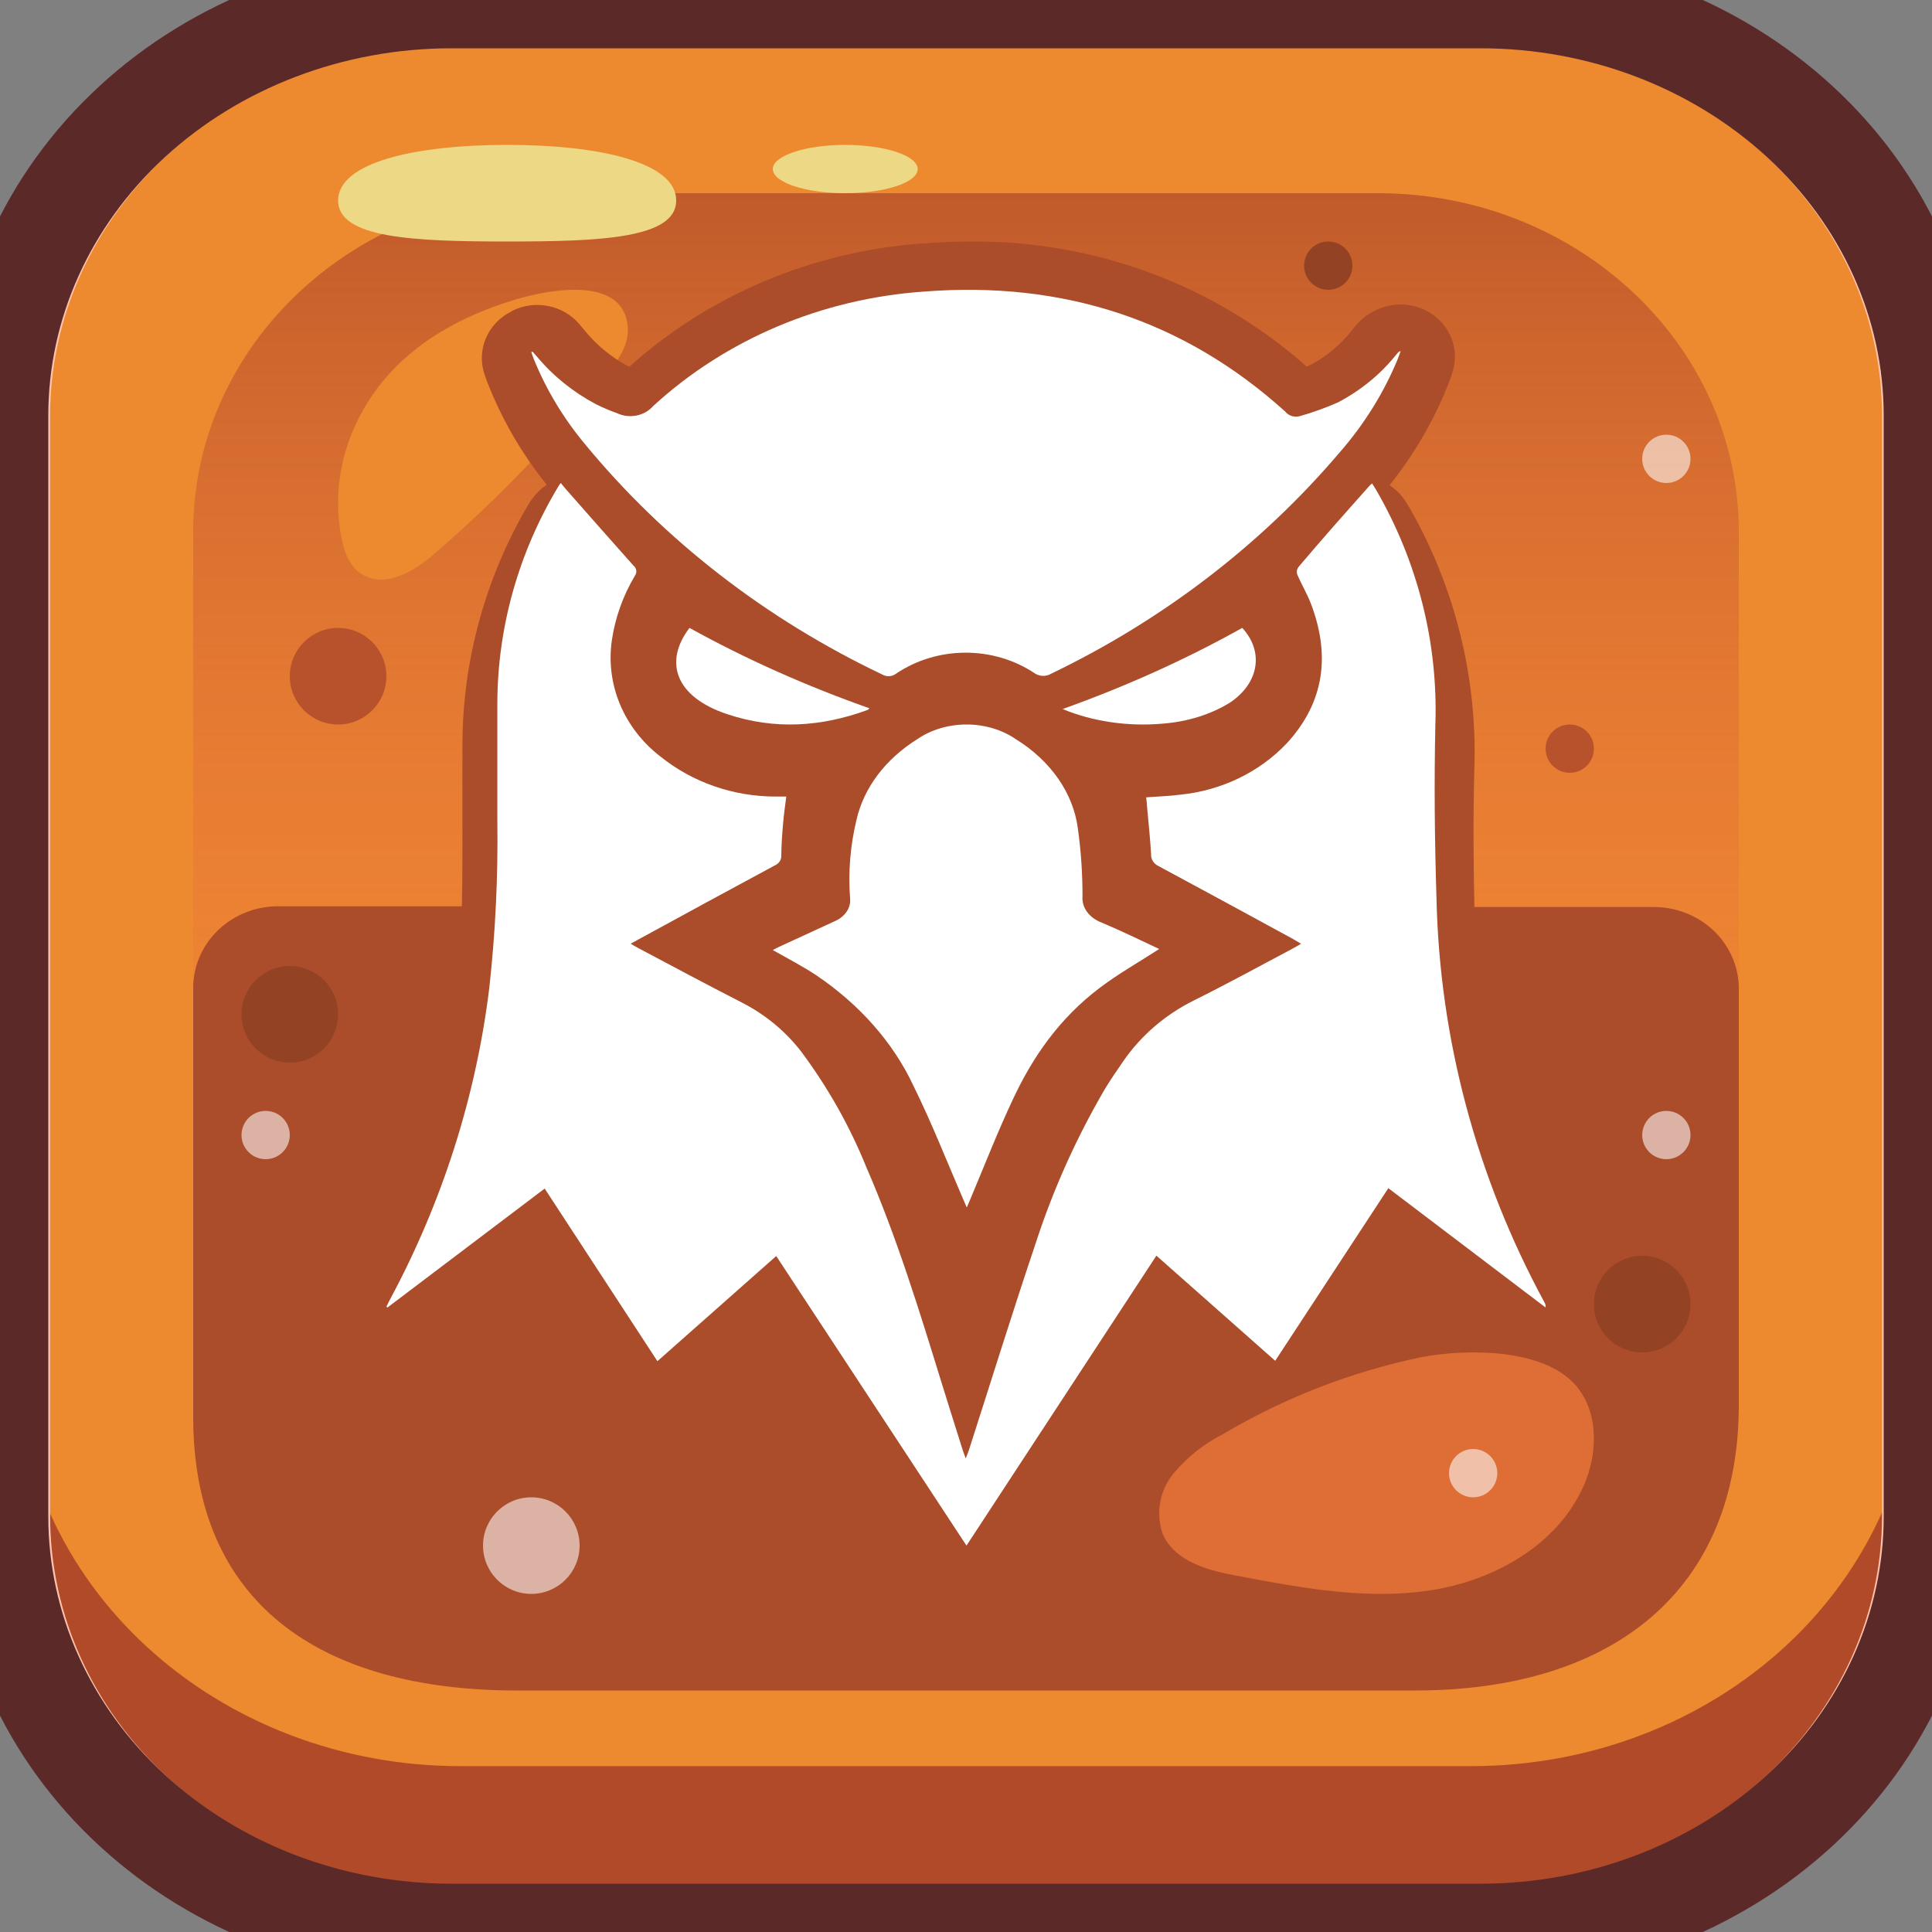 <svg width="40" height="40" viewBox="0 0 40 40" fill="none" xmlns="http://www.w3.org/2000/svg">
<rect x="0" y="0" width="40" height="40" fill="#808080" stroke="none"/>
<g clip-path="url(#clip0_1_17172)">
<path d="M30.661 0H9.343C6.865 0 4.488 0.906 2.736 2.519C0.984 4.132 0 6.32 0 8.601V31.399C0 33.68 0.984 35.868 2.736 37.481C4.488 39.094 6.865 40 9.343 40H30.657C33.135 40 35.512 39.094 37.264 37.481C39.016 35.868 40 33.68 40 31.399V8.601C40 6.32 39.016 4.133 37.265 2.52C35.514 0.907 33.138 0.001 30.661 0Z" fill="#ED892F"/>
<path d="M30.474 36.566H9.523C7.087 36.566 4.752 35.674 3.03 34.086C1.308 32.499 0.341 30.346 0.341 28.1V31.223C0.341 33.468 1.308 35.621 3.03 37.209C4.752 38.797 7.087 39.688 9.523 39.688H30.471C32.906 39.688 35.241 38.797 36.963 37.209C38.685 35.621 39.652 33.468 39.652 31.223V28.096C39.653 29.207 39.416 30.309 38.955 31.336C38.494 32.363 37.818 33.297 36.966 34.084C36.114 34.87 35.102 35.494 33.988 35.92C32.874 36.346 31.68 36.565 30.474 36.566Z" fill="#B04A28"/>
<path d="M28.524 4H11.476C7.347 4 4 7.138 4 11.008V26.992C4 30.862 7.347 34 11.476 34H28.524C32.653 34 36 30.862 36 26.992V11.008C36 7.138 32.653 4 28.524 4Z" fill="url(#paint0_linear_1_17172)"/>
<path d="M7.917 7.904C7.142 8.862 6.841 10.042 7.08 11.188C7.142 11.48 7.267 11.794 7.574 11.933C8.05 12.148 8.602 11.805 8.981 11.477C10.298 10.339 11.49 9.101 12.543 7.779C12.778 7.487 13.015 7.159 12.999 6.804C12.95 5.723 11.457 5.966 10.665 6.204C9.562 6.536 8.592 7.078 7.917 7.904Z" fill="#ED892F"/>
<path d="M34.209 18.779H30.526C30.503 17.766 30.5 16.808 30.526 15.873C30.581 14.021 30.128 12.189 29.21 10.56C29.185 10.515 29.157 10.474 29.13 10.429L29.106 10.39C29.021 10.253 28.906 10.136 28.769 10.046C29.284 9.401 29.698 8.687 29.996 7.926C30.014 7.881 30.029 7.834 30.047 7.782L30.055 7.757C30.1 7.638 30.123 7.513 30.123 7.386C30.123 7.101 30.005 6.827 29.796 6.624C29.587 6.421 29.303 6.307 29.006 6.305H28.955C28.775 6.311 28.599 6.359 28.442 6.445C28.305 6.514 28.183 6.609 28.084 6.725C28.062 6.75 28.036 6.78 28.01 6.811L27.993 6.835C27.77 7.12 27.489 7.36 27.167 7.538C27.134 7.554 27.095 7.571 27.052 7.589C25.16 5.906 22.673 4.98 20.096 5C19.765 5 19.428 5.014 19.089 5.042C16.826 5.203 14.688 6.103 13.029 7.593L12.981 7.57C12.639 7.383 12.338 7.132 12.097 6.833L12.018 6.739L11.993 6.709C11.83 6.518 11.604 6.386 11.352 6.336C11.1 6.286 10.838 6.32 10.61 6.433L10.586 6.45C10.348 6.567 10.162 6.763 10.06 7.001C9.959 7.238 9.948 7.503 10.031 7.748L10.044 7.785C10.06 7.834 10.076 7.882 10.096 7.929C10.388 8.675 10.793 9.376 11.297 10.008L11.321 10.036C11.211 10.108 11.114 10.199 11.037 10.304C10.999 10.353 10.963 10.405 10.931 10.458C10.045 11.974 9.577 13.683 9.574 15.422C9.574 16.285 9.574 17.059 9.574 17.789C9.574 18.123 9.57 18.448 9.562 18.764H5.794C5.562 18.759 5.331 18.799 5.114 18.881C4.898 18.962 4.701 19.085 4.534 19.24C4.367 19.396 4.234 19.582 4.142 19.788C4.051 19.993 4.002 20.214 4 20.438V29.334C4 33.157 6.583 35 10.711 35H29.294C33.422 35 36 32.905 36 29.082V20.438C35.996 20.215 35.946 19.997 35.853 19.793C35.761 19.59 35.628 19.405 35.462 19.252C35.295 19.098 35.099 18.977 34.884 18.896C34.669 18.815 34.44 18.775 34.209 18.779Z" fill="#AB4C2A"/>
<path d="M25.318 29.693C24.924 29.893 24.574 30.172 24.291 30.513C24.15 30.685 24.057 30.891 24.019 31.11C23.981 31.33 24 31.556 24.075 31.765C24.325 32.335 25.023 32.52 25.631 32.629C26.944 32.878 28.286 33.127 29.605 32.928C30.925 32.729 32.243 31.993 32.788 30.764C33.082 30.099 33.104 29.256 32.639 28.699C31.974 27.908 30.364 27.922 29.429 28.098C27.981 28.399 26.593 28.938 25.318 29.693Z" fill="#DE6D36"/>
<path d="M14 4.151C14 4.938 12.433 5 10.5 5C8.567 5 7 4.932 7 4.151C7 3.369 8.568 3 10.5 3C12.432 3 14 3.365 14 4.151Z" fill="#EDD885"/>
<path d="M17.5 4C18.328 4 19 3.776 19 3.5C19 3.224 18.328 3 17.5 3C16.672 3 16 3.224 16 3.5C16 3.776 16.672 4 17.5 4Z" fill="#EDD885"/>
<g style="mix-blend-mode:overlay">
<path d="M30.661 0.956C32.862 0.959 34.972 1.766 36.529 3.199C38.086 4.632 38.962 6.574 38.965 8.601V31.399C38.962 33.426 38.086 35.368 36.529 36.801C34.972 38.234 32.862 39.041 30.661 39.044H9.343C7.141 39.041 5.031 38.235 3.474 36.802C1.917 35.369 1.041 33.426 1.038 31.399V8.601C1.041 6.574 1.917 4.631 3.474 3.198C5.031 1.765 7.141 0.959 9.343 0.956H30.657M30.657 0H9.343C6.865 0 4.488 0.906 2.736 2.519C0.984 4.132 0 6.32 0 8.601V31.399C0 33.68 0.984 35.868 2.736 37.481C4.488 39.094 6.865 40 9.343 40H30.657C33.135 40 35.512 39.094 37.264 37.481C39.016 35.868 40 33.68 40 31.399V8.601C40 6.32 39.016 4.132 37.264 2.519C35.512 0.906 33.135 0 30.657 0Z" fill="#FFC3AD"/>
</g>
<path d="M30.661 0H9.343C6.865 0 4.488 0.906 2.736 2.519C0.984 4.132 0 6.32 0 8.601V31.399C0 33.68 0.984 35.868 2.736 37.481C4.488 39.094 6.865 40 9.343 40H30.657C33.135 40 35.512 39.094 37.264 37.481C39.016 35.868 40 33.68 40 31.399V8.601C40 6.32 39.016 4.133 37.265 2.52C35.514 0.907 33.138 0.001 30.661 0Z" stroke="#5C2929" stroke-width="2" stroke-linecap="round" stroke-linejoin="round"/>
<g style="mix-blend-mode:overlay" opacity="0.57">
<path d="M34.5 10C34.776 10 35 9.776 35 9.5C35 9.224 34.776 9 34.5 9C34.224 9 34 9.224 34 9.5C34 9.776 34.224 10 34.5 10Z" fill="white"/>
<path d="M20.469 7.433C20.708 7.433 20.902 7.254 20.902 7.034C20.902 6.813 20.708 6.634 20.469 6.634C20.229 6.634 20.035 6.813 20.035 7.034C20.035 7.254 20.229 7.433 20.469 7.433Z" fill="white"/>
<path d="M5.5 24C5.776 24 6 23.776 6 23.5C6 23.224 5.776 23 5.5 23C5.224 23 5 23.224 5 23.5C5 23.776 5.224 24 5.5 24Z" fill="white"/>
<path d="M34.5 24C34.776 24 35 23.776 35 23.5C35 23.224 34.776 23 34.5 23C34.224 23 34 23.224 34 23.5C34 23.776 34.224 24 34.5 24Z" fill="white"/>
<path d="M30.5 31C30.776 31 31 30.776 31 30.5C31 30.224 30.776 30 30.5 30C30.224 30 30 30.224 30 30.5C30 30.776 30.224 31 30.5 31Z" fill="white"/>
<path d="M11 33C11.552 33 12 32.552 12 32C12 31.448 11.552 31 11 31C10.448 31 10 31.448 10 32C10 32.552 10.448 33 11 33Z" fill="white"/>
</g>
<path d="M7 15C7.552 15 8 14.552 8 14C8 13.448 7.552 13 7 13C6.448 13 6 13.448 6 14C6 14.552 6.448 15 7 15Z" fill="#B8522D"/>
<path d="M6 22C6.552 22 7 21.552 7 21C7 20.448 6.552 20 6 20C5.448 20 5 20.448 5 21C5 21.552 5.448 22 6 22Z" fill="#944224"/>
<path d="M34 28C34.552 28 35 27.552 35 27C35 26.448 34.552 26 34 26C33.448 26 33 26.448 33 27C33 27.552 33.448 28 34 28Z" fill="#944224"/>
<path d="M32.5 16C32.776 16 33 15.776 33 15.5C33 15.224 32.776 15 32.5 15C32.224 15 32 15.224 32 15.5C32 15.776 32.224 16 32.5 16Z" fill="#B8522D"/>
<path d="M27.5 6C27.776 6 28 5.776 28 5.5C28 5.224 27.776 5 27.5 5C27.224 5 27 5.224 27 5.5C27 5.776 27.224 6 27.5 6Z" fill="#944224"/>
<path d="M13.611 28.182L11.277 24.608L8.023 27.07L8 27.055C8.023 27.007 8.045 26.959 8.07 26.913C9.156 24.892 9.854 22.706 10.13 20.456C10.258 19.302 10.313 18.142 10.297 16.982C10.297 16.176 10.297 15.371 10.297 14.566C10.3 12.987 10.737 11.435 11.566 10.061C11.579 10.04 11.594 10.02 11.611 10C11.647 10.044 11.677 10.085 11.71 10.121C12.177 10.653 12.646 11.183 13.116 11.711C13.147 11.736 13.167 11.771 13.173 11.809C13.178 11.848 13.169 11.886 13.146 11.918C12.898 12.334 12.736 12.789 12.667 13.261C12.603 13.707 12.661 14.162 12.836 14.582C13.011 15.001 13.297 15.372 13.667 15.658C14.335 16.198 15.187 16.494 16.068 16.492C16.131 16.492 16.194 16.492 16.279 16.492C16.254 16.688 16.228 16.869 16.213 17.049C16.194 17.268 16.178 17.488 16.176 17.708C16.179 17.752 16.168 17.795 16.144 17.833C16.119 17.87 16.084 17.9 16.041 17.918C15.101 18.424 14.162 18.934 13.224 19.447L13.057 19.538C13.117 19.574 13.161 19.601 13.206 19.624C13.924 20.004 14.637 20.388 15.363 20.758C15.849 21.008 16.27 21.357 16.594 21.78C17.14 22.514 17.588 23.308 17.928 24.145C18.561 25.599 19.025 27.106 19.49 28.614C19.635 29.084 19.785 29.555 19.933 30.025C19.947 30.071 19.965 30.115 19.995 30.195C20.026 30.113 20.048 30.064 20.063 30.014C20.52 28.593 20.962 27.167 21.438 25.754C21.798 24.643 22.278 23.57 22.872 22.553C22.99 22.358 23.119 22.169 23.25 21.98C23.614 21.448 24.118 21.012 24.712 20.716C25.407 20.371 26.086 19.998 26.771 19.635C26.821 19.609 26.869 19.579 26.937 19.54C26.867 19.5 26.816 19.469 26.771 19.441C25.842 18.936 24.914 18.429 23.982 17.929C23.934 17.906 23.894 17.871 23.867 17.826C23.84 17.782 23.828 17.732 23.832 17.681C23.812 17.341 23.775 17.003 23.745 16.665C23.745 16.616 23.735 16.567 23.73 16.508C23.972 16.489 24.204 16.484 24.434 16.453C25.282 16.369 26.068 15.992 26.637 15.394C27.438 14.525 27.541 13.54 27.137 12.488C27.058 12.287 26.946 12.097 26.859 11.898C26.85 11.872 26.847 11.844 26.851 11.817C26.855 11.79 26.866 11.764 26.882 11.741C27.359 11.175 27.859 10.613 28.359 10.052C28.369 10.041 28.383 10.031 28.408 10.009C28.438 10.058 28.468 10.102 28.494 10.147C29.351 11.631 29.774 13.303 29.718 14.991C29.691 16.196 29.703 17.402 29.741 18.599C29.805 21.509 30.569 24.368 31.975 26.962C31.996 26.994 32.004 27.032 31.998 27.069L28.744 24.6L26.402 28.174L23.942 25.997L20.01 32L16.071 26.005L13.611 28.182Z" fill="white"/>
<path d="M11.027 7.282L11.121 7.388C11.454 7.786 11.868 8.119 12.339 8.369C12.48 8.439 12.625 8.501 12.774 8.554C12.899 8.613 13.041 8.63 13.178 8.603C13.315 8.576 13.437 8.506 13.525 8.405C15.031 7.023 17.017 6.183 19.129 6.037C22.021 5.81 24.525 6.636 26.611 8.523C26.644 8.565 26.691 8.597 26.744 8.613C26.798 8.63 26.855 8.631 26.91 8.616C27.178 8.54 27.441 8.446 27.695 8.334C28.155 8.095 28.556 7.77 28.876 7.381L28.951 7.291C28.967 7.282 28.983 7.273 29 7.265C28.977 7.33 28.961 7.378 28.942 7.426C28.652 8.131 28.243 8.788 27.73 9.374C26.113 11.274 24.08 12.833 21.764 13.948C21.71 13.981 21.646 13.996 21.582 13.993C21.518 13.989 21.457 13.967 21.407 13.929C20.989 13.655 20.49 13.51 19.979 13.513C19.467 13.516 18.97 13.667 18.556 13.945C18.516 13.977 18.467 13.996 18.415 13.999C18.363 14.003 18.311 13.991 18.267 13.965C15.854 12.817 13.747 11.184 12.102 9.184C11.661 8.653 11.308 8.065 11.053 7.438C11.034 7.39 11.018 7.342 11 7.288L11.027 7.282Z" fill="white"/>
<path d="M24 19.648C23.582 19.919 23.148 20.164 22.768 20.453C21.929 21.087 21.381 21.886 20.978 22.746C20.654 23.432 20.382 24.134 20.089 24.829L20.016 25L19.943 24.832C19.604 24.048 19.294 23.256 18.914 22.485C18.497 21.59 17.799 20.797 16.889 20.184C16.613 20.004 16.313 19.846 16 19.67C16.039 19.648 16.084 19.624 16.13 19.603L17.28 19.074C17.386 19.028 17.473 18.959 17.53 18.873C17.587 18.788 17.611 18.691 17.6 18.595C17.559 18.052 17.604 17.507 17.733 16.973C17.884 16.309 18.333 15.714 18.994 15.302C19.278 15.107 19.639 15 20.012 15C20.384 15 20.745 15.107 21.029 15.302C21.388 15.524 21.687 15.803 21.909 16.121C22.13 16.439 22.269 16.79 22.316 17.153C22.381 17.62 22.413 18.09 22.412 18.559C22.403 18.671 22.435 18.782 22.505 18.878C22.575 18.974 22.679 19.052 22.804 19.099C23.221 19.274 23.616 19.469 24 19.648Z" fill="white"/>
<path d="M14.275 13C15.434 13.641 16.682 14.199 18 14.664C17.982 14.681 17.976 14.695 17.962 14.699C17.004 15.05 16.035 15.114 15.053 14.785C13.978 14.427 13.74 13.701 14.275 13Z" fill="white"/>
<path d="M22 14.68C23.315 14.21 24.561 13.648 25.719 13C25.938 13.236 26.034 13.52 25.989 13.802C25.945 14.084 25.762 14.345 25.475 14.54C25.083 14.787 24.593 14.942 24.074 14.982C23.355 15.046 22.627 14.94 22 14.68Z" fill="white"/>
</g>
<defs>
<linearGradient id="paint0_linear_1_17172" x1="20" y1="26.362" x2="20" y2="-2.475" gradientUnits="userSpaceOnUse">
<stop stop-color="#FF7B46" stop-opacity="0"/>
<stop offset="1" stop-color="#9E4021"/>
</linearGradient>
<clipPath id="clip0_1_17172">
<rect width="40" height="40" fill="white"/>
</clipPath>
</defs>
</svg>
